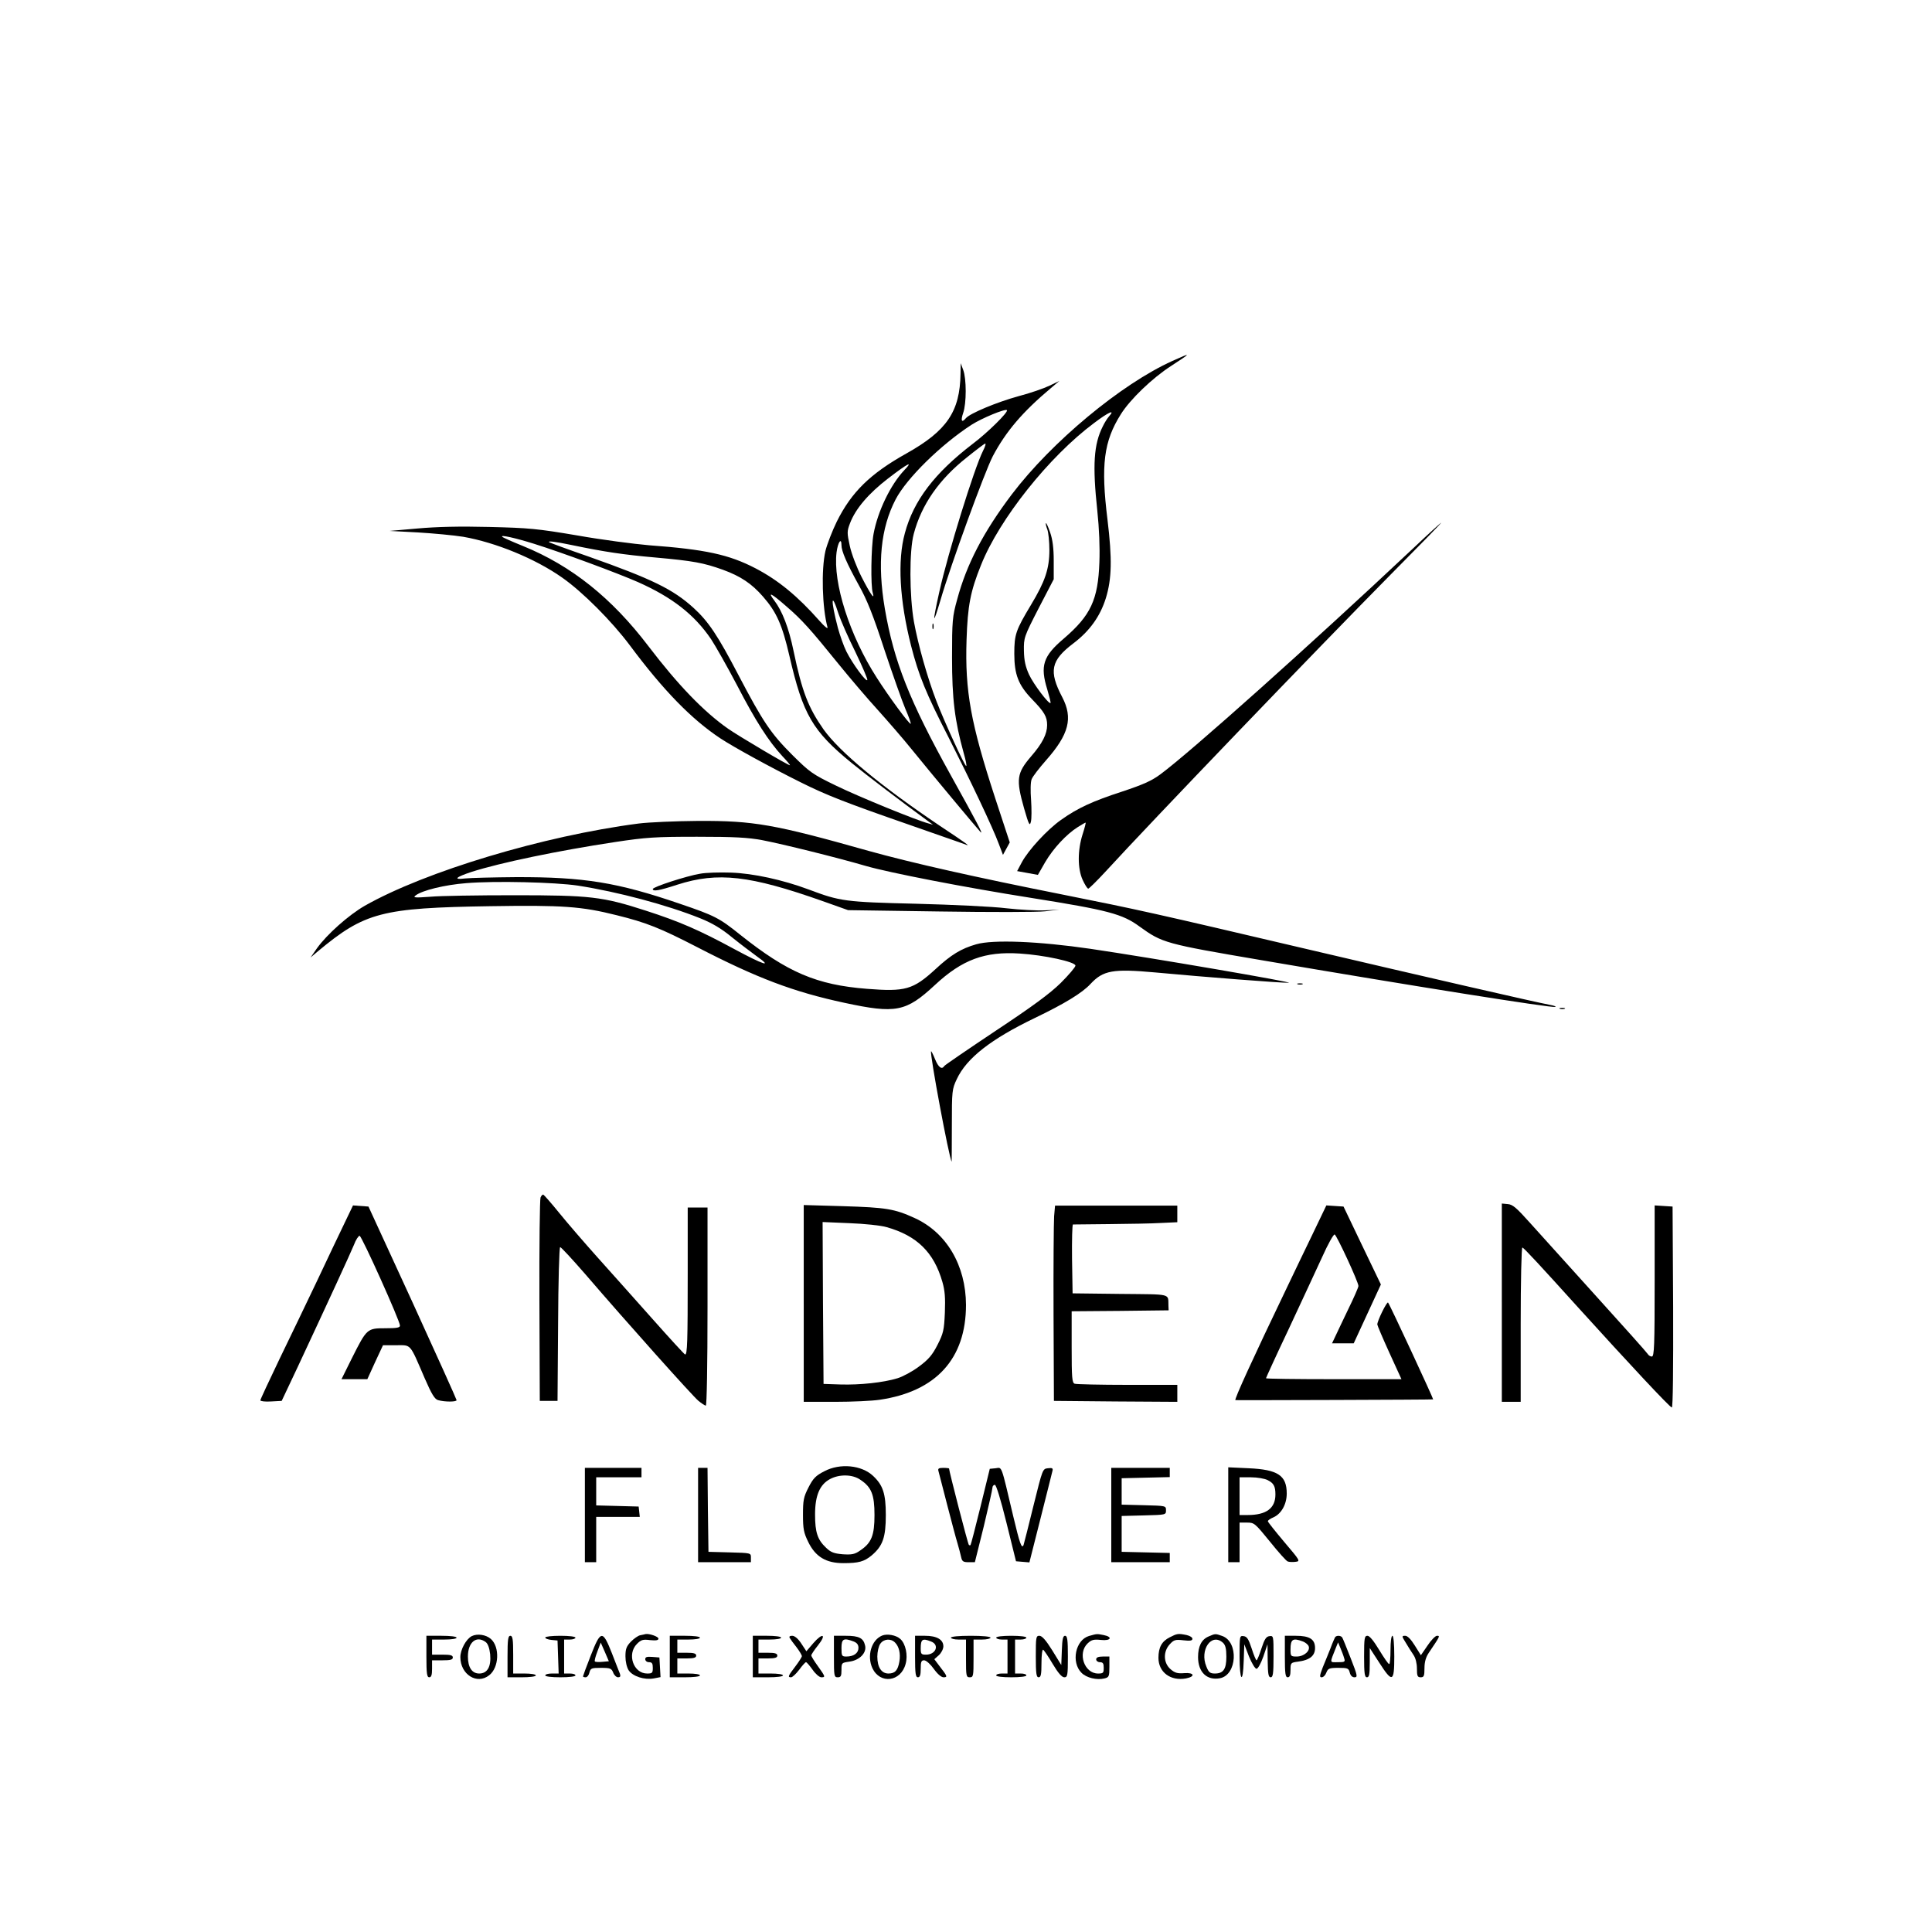 <?xml version="1.0" standalone="no"?>
<!DOCTYPE svg PUBLIC "-//W3C//DTD SVG 20010904//EN"
 "http://www.w3.org/TR/2001/REC-SVG-20010904/DTD/svg10.dtd">
<svg version="1.0" xmlns="http://www.w3.org/2000/svg"
 width="1024pt" height="1024pt" viewBox="0 0 1024 1024"
 preserveAspectRatio="xMidYMid meet">

<g transform="translate(0,1024) scale(0.1,-0.1)"
fill="#000000" stroke="none">
<path d="M6214 8327 c-272 -123 -640 -429 -851 -707 -151 -200 -240 -371 -290
-558 -25 -90 -27 -112 -27 -307 0 -219 14 -334 62 -507 11 -38 17 -68 13 -68
-8 0 -114 231 -157 342 -47 121 -98 301 -120 423 -24 137 -25 376 -1 465 41
155 134 289 282 406 47 38 91 71 96 73 6 2 1 -16 -11 -39 -46 -91 -185 -539
-231 -745 -38 -171 -36 -187 6 -45 54 186 234 679 277 762 70 132 158 235 308
361 l45 38 -52 -25 c-29 -14 -103 -40 -165 -56 -113 -31 -258 -91 -279 -117
-22 -26 -28 -13 -14 28 18 51 18 182 0 229 l-13 35 -1 -56 c-3 -200 -72 -302
-286 -422 -193 -108 -292 -205 -370 -362 -24 -49 -51 -119 -60 -155 -23 -100
-17 -302 11 -405 3 -11 -16 4 -43 35 -115 130 -218 215 -339 278 -141 73 -265
100 -564 122 -80 7 -251 29 -380 52 -213 36 -257 40 -466 45 -158 4 -279 1
-380 -8 l-149 -13 150 -8 c83 -5 190 -15 240 -23 172 -30 382 -116 524 -216
109 -76 264 -232 359 -359 178 -239 327 -392 481 -494 70 -46 261 -151 426
-233 134 -67 239 -108 570 -223 154 -54 289 -101 300 -105 31 -13 20 -4 -135
99 -312 210 -529 390 -615 510 -81 116 -114 200 -159 416 -25 122 -60 212
-102 267 -38 50 -17 40 63 -30 84 -72 129 -123 278 -307 60 -74 152 -182 205
-240 52 -58 136 -154 185 -215 101 -125 341 -412 362 -435 17 -17 -17 48 -157
300 -220 396 -302 604 -350 883 -41 241 -22 428 57 580 59 113 241 291 403
396 55 35 178 86 187 77 9 -9 -102 -119 -182 -179 -201 -154 -313 -300 -359
-473 -40 -145 -28 -357 33 -597 40 -156 78 -250 199 -486 116 -229 233 -475
266 -564 l22 -58 18 33 18 33 -77 234 c-130 398 -161 568 -152 841 6 179 20
255 77 396 97 243 360 574 599 752 78 59 114 74 79 35 -9 -10 -24 -34 -33 -53
-48 -95 -55 -204 -29 -447 10 -95 14 -193 11 -273 -7 -199 -46 -282 -188 -404
-111 -94 -127 -145 -88 -271 11 -37 19 -69 17 -71 -9 -8 -91 101 -114 151 -19
42 -26 74 -27 126 -1 69 0 73 78 225 l80 154 0 98 c0 67 -6 113 -19 150 -10
29 -20 51 -22 49 -3 -2 1 -17 7 -33 6 -16 11 -65 11 -109 0 -100 -23 -167 -97
-290 -81 -135 -89 -157 -89 -260 0 -110 22 -166 93 -240 67 -69 81 -94 81
-138 0 -47 -25 -97 -85 -166 -76 -89 -81 -121 -37 -276 25 -87 30 -96 36 -70
4 15 4 67 1 114 -4 50 -3 97 3 111 5 14 40 59 76 100 122 138 144 224 86 335
-72 138 -61 194 59 285 86 65 142 143 172 239 32 103 34 210 9 416 -36 291
-20 416 71 560 49 78 166 191 267 256 109 71 109 72 6 26z m-1421 -579 c-73
-77 -141 -218 -163 -338 -13 -69 -16 -275 -4 -313 12 -42 -14 -4 -60 86 -25
49 -53 122 -62 164 -15 69 -15 77 1 119 29 77 98 158 202 238 104 80 137 97
86 44z m-1963 -390 c153 -48 444 -156 551 -203 182 -81 299 -172 388 -303 23
-35 85 -144 137 -243 99 -191 168 -298 240 -376 24 -25 43 -48 41 -49 -4 -4
-271 154 -327 193 -129 90 -266 232 -423 438 -194 255 -407 426 -665 531 -57
23 -107 45 -110 49 -12 12 69 -6 168 -37z m201 -7 c173 -36 273 -51 444 -66
200 -18 254 -28 357 -65 93 -34 152 -73 212 -142 72 -82 102 -150 140 -314 72
-312 122 -398 330 -568 82 -67 262 -204 406 -309 l25 -18 -25 7 c-62 16 -368
141 -489 200 -126 61 -139 71 -231 162 -115 115 -156 176 -285 422 -110 211
-160 286 -239 358 -109 99 -220 153 -556 272 -113 39 -207 74 -209 76 -9 8 29
4 120 -15z m1429 -1 c0 -31 28 -96 91 -210 45 -80 77 -161 137 -345 44 -132
94 -273 111 -313 18 -41 30 -76 28 -78 -6 -6 -117 145 -180 244 -144 224 -233
503 -213 665 7 53 26 81 26 37z m-15 -365 c11 -33 50 -123 88 -199 37 -77 66
-144 64 -150 -5 -14 -79 87 -111 151 -14 28 -34 85 -45 125 -39 149 -36 199 4
73z"/>
<path d="M7485 7329 c-533 -501 -1176 -1076 -1336 -1194 -46 -34 -92 -54 -200
-90 -157 -51 -236 -87 -326 -151 -73 -52 -171 -158 -207 -224 l-25 -47 55 -10
55 -10 39 68 c43 73 112 147 172 185 21 13 39 24 42 24 2 0 -5 -28 -16 -62
-27 -85 -27 -181 0 -241 12 -26 25 -47 30 -47 4 0 46 41 93 92 241 263 1108
1166 1513 1576 148 149 268 272 265 272 -2 0 -72 -63 -154 -141z"/>
<path d="M4942 6920 c0 -14 2 -19 5 -12 2 6 2 18 0 25 -3 6 -5 1 -5 -13z"/>
<path d="M3384 5875 c-502 -65 -1131 -254 -1451 -436 -85 -49 -200 -151 -253
-225 l-34 -49 39 33 c249 207 337 230 914 239 384 6 483 -1 670 -48 158 -39
230 -68 426 -169 317 -164 510 -237 780 -295 274 -59 327 -48 480 94 145 135
265 179 450 167 128 -8 295 -44 295 -64 0 -8 -35 -49 -78 -92 -57 -56 -148
-123 -344 -253 -147 -98 -270 -182 -273 -187 -13 -21 -31 -8 -49 36 -10 25
-20 44 -21 42 -9 -8 96 -570 109 -585 0 -1 1 85 1 190 0 186 1 194 26 247 52
112 182 213 415 325 156 75 250 132 294 180 67 72 119 81 341 61 268 -25 671
-56 709 -55 39 1 -718 131 -1050 180 -274 40 -517 50 -606 24 -80 -23 -133
-55 -216 -132 -119 -109 -160 -120 -363 -104 -267 21 -421 87 -671 286 -112
90 -136 102 -321 165 -330 113 -507 142 -868 141 -121 -1 -242 -4 -270 -7 -66
-8 -50 7 35 35 150 48 456 112 760 158 165 25 212 28 435 28 199 0 269 -4 345
-18 109 -21 396 -92 550 -137 125 -36 526 -114 875 -169 408 -65 484 -85 575
-152 121 -87 134 -91 645 -178 807 -138 1540 -254 1558 -248 7 2 -6 7 -28 11
-72 13 -689 155 -1290 296 -809 190 -889 208 -1300 290 -453 90 -791 166
-1021 230 -503 142 -610 160 -902 159 -120 -1 -263 -7 -318 -14z m-321 -329
c212 -33 471 -102 648 -173 62 -25 111 -53 170 -102 46 -37 106 -82 132 -101
85 -60 34 -44 -120 39 -188 102 -293 147 -469 204 -232 75 -295 82 -699 82
-192 0 -393 -3 -445 -8 -82 -6 -93 -5 -77 7 35 27 154 56 267 65 155 13 472 5
593 -13z"/>
<path d="M3710 5609 c-72 -12 -250 -70 -250 -81 0 -14 32 -9 130 23 215 69
385 49 770 -87 l135 -48 485 -7 c267 -4 519 -4 560 1 l75 9 -76 -4 c-41 -2
-134 3 -205 11 -71 9 -286 19 -479 24 -377 9 -403 13 -570 76 -137 51 -293 85
-410 89 -60 2 -135 0 -165 -6z"/>
<path d="M6878 5023 c6 -2 18 -2 25 0 6 3 1 5 -13 5 -14 0 -19 -2 -12 -5z"/>
<path d="M8268 4893 c6 -2 18 -2 25 0 6 3 1 5 -13 5 -14 0 -19 -2 -12 -5z"/>
<path d="M2865 3893 c-4 -10 -7 -256 -6 -548 l2 -530 47 0 47 0 3 408 c1 224
6 407 11 407 5 0 64 -64 132 -142 225 -262 569 -646 600 -672 17 -14 35 -26
40 -26 5 0 9 211 9 525 l0 525 -52 0 -53 0 0 -351 c0 -360 -2 -430 -14 -428
-3 0 -82 86 -176 192 -93 105 -225 252 -291 326 -67 75 -157 179 -199 231 -42
52 -81 96 -85 98 -4 2 -11 -5 -15 -15z"/>
<path d="M7960 3336 l0 -526 50 0 50 0 0 411 c0 226 4 409 9 407 9 -3 96 -97
301 -324 260 -287 481 -524 491 -524 6 0 8 205 7 533 l-3 532 -47 3 -48 3 0
-400 c0 -344 -2 -401 -15 -401 -7 0 -18 6 -22 14 -4 7 -128 146 -274 307 -146
162 -304 337 -351 389 -69 77 -90 96 -116 98 l-32 3 0 -525z"/>
<path d="M1824 3753 c-26 -54 -91 -190 -144 -303 -54 -113 -143 -299 -199
-414 -55 -115 -101 -213 -101 -218 0 -5 26 -8 57 -6 l56 3 85 180 c165 353
279 601 298 647 10 27 24 48 30 48 11 0 214 -451 214 -476 0 -11 -17 -14 -78
-14 -96 0 -98 -2 -176 -157 l-56 -113 68 0 69 0 41 90 42 90 70 0 c81 0 70 13
151 -175 37 -85 53 -111 71 -116 35 -10 98 -10 98 0 0 4 -105 237 -233 517
l-234 509 -41 3 -41 3 -47 -98z"/>
<path d="M4260 3331 l0 -521 166 0 c91 0 198 5 237 11 299 44 457 218 457 503
-1 209 -103 383 -272 460 -107 49 -151 56 -380 63 l-208 6 0 -522z m439 405
c160 -45 251 -133 296 -291 13 -45 16 -83 13 -162 -4 -93 -8 -110 -39 -171
-27 -53 -47 -77 -97 -114 -34 -26 -86 -54 -115 -63 -75 -23 -199 -36 -302 -33
l-90 3 -3 429 -2 429 142 -6 c79 -3 167 -12 197 -21z"/>
<path d="M5587 3793 c-2 -32 -4 -265 -3 -518 l2 -460 327 -3 327 -2 0 45 0 45
-264 0 c-145 0 -271 3 -280 6 -14 5 -16 32 -16 195 l0 189 257 2 257 3 -1 23
c-3 68 24 61 -255 64 l-253 3 -3 183 c-1 100 1 182 5 182 5 0 91 1 193 2 102
1 224 3 273 6 l87 4 0 44 0 44 -324 0 -324 0 -5 -57z"/>
<path d="M6959 3703 c-39 -81 -101 -209 -136 -283 -184 -383 -283 -600 -275
-601 15 -1 1047 2 1048 4 2 3 -231 506 -239 513 -6 7 -57 -96 -57 -116 0 -5
29 -73 64 -150 l64 -140 -359 0 c-197 0 -359 2 -359 5 0 2 54 121 121 262 66
142 146 313 177 381 30 67 60 121 66 119 11 -4 126 -252 126 -273 0 -7 -24
-62 -53 -121 -28 -59 -60 -125 -69 -145 l-18 -38 58 0 57 0 72 156 72 156 -99
206 -99 207 -46 3 -45 3 -71 -148z"/>
<path d="M4369 2442 c-45 -23 -59 -37 -84 -86 -26 -51 -29 -68 -29 -145 0 -75
4 -95 28 -144 38 -78 94 -112 186 -112 81 0 110 8 150 41 59 50 75 96 75 214
0 113 -15 158 -67 207 -61 58 -176 69 -259 25z m191 -45 c59 -39 75 -79 75
-187 0 -108 -16 -148 -76 -188 -28 -20 -44 -23 -92 -20 -46 4 -63 10 -88 34
-46 43 -59 82 -59 177 0 101 25 159 80 188 49 26 119 25 160 -4z"/>
<path d="M3100 2210 l0 -250 30 0 30 0 0 120 0 120 116 0 115 0 -3 28 -3 27
-112 3 -113 3 0 74 0 75 120 0 120 0 0 25 0 25 -150 0 -150 0 0 -250z"/>
<path d="M3700 2210 l0 -250 140 0 140 0 0 25 c0 24 0 24 -112 27 l-113 3 -3
223 -2 222 -25 0 -25 0 0 -250z"/>
<path d="M4974 2443 c3 -10 23 -90 46 -178 23 -88 47 -180 55 -205 7 -25 16
-57 19 -72 5 -24 11 -28 40 -28 l33 0 47 189 c25 104 46 197 46 205 0 9 6 16
13 16 7 0 30 -74 62 -203 l50 -202 35 -3 36 -3 59 233 c32 128 61 241 63 251
4 15 0 18 -24 15 -28 -3 -28 -4 -76 -197 -26 -106 -50 -201 -53 -210 -10 -22
-20 7 -55 154 -66 279 -58 257 -93 253 l-31 -3 -49 -200 c-27 -110 -51 -202
-53 -204 -2 -2 -6 -2 -9 1 -5 4 -105 392 -105 405 0 1 -14 3 -31 3 -24 0 -29
-4 -25 -17z"/>
<path d="M5890 2210 l0 -250 155 0 155 0 0 25 0 24 -127 3 -128 3 0 95 0 95
118 3 c117 3 117 3 117 27 0 24 0 24 -117 27 l-118 3 0 70 0 70 128 3 127 3 0
24 0 25 -155 0 -155 0 0 -250z"/>
<path d="M6510 2211 l0 -251 30 0 30 0 0 105 0 105 40 0 c38 0 42 -4 121 -101
44 -55 87 -103 94 -105 7 -3 26 -4 41 -2 27 3 26 5 -59 105 -48 57 -87 106
-87 110 0 5 13 14 30 21 42 19 70 70 70 126 0 96 -47 127 -202 134 l-108 5 0
-252z m209 184 c32 -16 41 -33 41 -76 0 -73 -48 -109 -147 -109 l-43 0 0 100
0 100 60 0 c34 0 74 -7 89 -15z"/>
<path d="M2500 1568 c-30 -16 -60 -72 -60 -111 0 -92 88 -148 153 -96 52 40
57 149 9 192 -26 23 -72 30 -102 15z m74 -31 c12 -9 20 -31 24 -65 6 -66 -15
-102 -58 -102 -38 0 -60 32 -60 90 0 76 45 113 94 77z"/>
<path d="M3394 1573 c-12 -2 -34 -18 -50 -34 -24 -25 -29 -39 -29 -78 0 -28 7
-58 17 -74 22 -32 83 -52 133 -43 l36 7 -3 52 -3 52 -37 3 c-29 2 -38 0 -38
-12 0 -9 9 -16 20 -16 16 0 20 -7 20 -30 0 -27 -3 -30 -30 -30 -73 0 -108 103
-54 157 22 22 32 25 70 20 31 -3 44 -1 44 8 0 11 -50 28 -69 24 -3 -1 -16 -4
-27 -6z"/>
<path d="M4675 1571 c-57 -24 -81 -108 -51 -173 41 -86 151 -72 176 23 13 46
0 107 -28 132 -23 21 -70 29 -97 18z m69 -37 c21 -21 30 -58 23 -100 -8 -47
-23 -64 -58 -64 -37 0 -59 33 -59 90 0 25 7 56 16 68 18 26 56 29 78 6z"/>
<path d="M5772 1569 c-72 -21 -96 -139 -40 -195 26 -27 82 -40 122 -30 24 6
26 11 26 61 l0 55 -35 0 c-24 0 -35 -5 -35 -15 0 -8 9 -15 20 -15 16 0 20 -7
20 -30 0 -27 -3 -30 -30 -30 -73 0 -110 108 -55 160 20 19 32 22 70 18 53 -6
65 16 14 26 -36 7 -34 7 -77 -5z"/>
<path d="M6200 1562 c-42 -21 -60 -53 -60 -109 0 -76 64 -124 146 -109 51 10
44 32 -9 28 -35 -3 -50 1 -73 21 -38 33 -40 93 -4 132 22 24 30 26 73 21 35
-4 47 -2 47 8 0 8 -14 16 -31 20 -45 9 -50 8 -89 -12z"/>
<path d="M6405 1566 c-37 -16 -55 -52 -55 -109 0 -80 47 -125 116 -112 91 17
100 193 12 224 -37 13 -36 13 -73 -3z m77 -33 c13 -12 18 -31 18 -74 0 -66
-16 -89 -61 -89 -25 0 -33 6 -45 37 -37 88 27 181 88 126z"/>
<path d="M2260 1460 c0 -91 3 -110 15 -110 11 0 15 12 15 45 l0 45 55 0 c42 0
55 3 55 15 0 12 -13 15 -55 15 l-55 0 0 40 0 40 65 0 c37 0 65 4 65 10 0 6
-33 10 -80 10 l-80 0 0 -110z"/>
<path d="M2690 1460 l0 -110 75 0 c43 0 75 4 75 10 0 6 -27 10 -60 10 l-60 0
0 100 c0 82 -3 100 -15 100 -12 0 -15 -19 -15 -110z"/>
<path d="M2890 1561 c0 -6 15 -11 33 -13 l32 -3 3 -87 3 -88 -36 0 c-19 0 -35
-4 -35 -10 0 -6 33 -10 80 -10 47 0 80 4 80 10 0 6 -13 10 -30 10 l-30 0 0 90
0 90 30 0 c17 0 30 5 30 10 0 6 -33 10 -80 10 -44 0 -80 -4 -80 -9z"/>
<path d="M3131 1465 c-23 -58 -41 -108 -41 -110 0 -3 6 -5 14 -5 8 0 17 11 20
25 6 23 11 25 61 25 50 0 56 -3 65 -25 5 -14 17 -25 26 -25 11 0 14 5 10 18
-4 9 -23 59 -43 110 -49 124 -59 123 -112 -13z m62 -33 c-19 -2 -37 -1 -40 2
-3 3 3 26 13 52 l18 48 22 -50 21 -49 -34 -3z"/>
<path d="M3550 1460 l0 -110 80 0 c47 0 80 4 80 10 0 6 -27 10 -60 10 l-60 0
0 40 0 40 50 0 c38 0 50 4 50 15 0 11 -12 15 -50 15 l-50 0 0 35 0 35 60 0
c33 0 60 4 60 10 0 6 -33 10 -80 10 l-80 0 0 -110z"/>
<path d="M3990 1460 l0 -110 80 0 c47 0 80 4 80 10 0 6 -28 10 -65 10 l-65 0
0 40 0 40 50 0 c38 0 50 4 50 15 0 11 -12 15 -50 15 l-50 0 0 35 0 35 60 0
c33 0 60 4 60 10 0 6 -32 10 -75 10 l-75 0 0 -110z"/>
<path d="M4186 1558 c4 -7 20 -29 36 -49 15 -20 28 -41 28 -47 0 -5 -16 -30
-35 -55 -39 -51 -41 -57 -22 -57 7 0 26 18 43 40 16 22 32 40 36 40 4 0 19
-18 35 -40 15 -22 36 -40 46 -40 23 0 22 3 -18 59 -19 26 -35 52 -35 57 0 5
16 29 36 54 47 59 24 68 -26 10 l-36 -42 -27 41 c-17 26 -35 41 -48 41 -13 0
-18 -4 -13 -12z"/>
<path d="M4420 1460 c0 -103 1 -110 20 -110 17 0 20 7 20 39 0 38 1 38 42 44
54 7 93 47 83 86 -9 39 -32 51 -102 51 l-63 0 0 -110z m104 80 c18 -7 26 -17
26 -34 0 -28 -25 -46 -64 -46 -24 0 -26 3 -26 45 0 49 11 55 64 35z"/>
<path d="M4850 1460 c0 -91 3 -110 15 -110 11 0 15 12 15 45 0 37 3 45 18 45
11 0 33 -20 51 -45 20 -28 40 -45 52 -45 23 0 20 6 -22 60 l-27 36 24 21 c13
12 24 33 24 47 0 36 -35 56 -97 56 l-53 0 0 -110z m84 80 c47 -17 27 -70 -26
-70 -25 0 -28 3 -28 33 0 49 9 55 54 37z"/>
<path d="M5040 1560 c0 -5 18 -10 40 -10 l40 0 0 -100 c0 -93 1 -100 20 -100
19 0 20 7 20 100 l0 100 45 0 c25 0 45 5 45 10 0 6 -42 10 -105 10 -63 0 -105
-4 -105 -10z"/>
<path d="M5280 1560 c0 -5 14 -10 30 -10 l30 0 0 -90 0 -90 -30 0 c-16 0 -30
-4 -30 -10 0 -6 33 -10 80 -10 47 0 80 4 80 10 0 6 -13 10 -30 10 l-30 0 0 90
0 90 30 0 c17 0 30 5 30 10 0 6 -33 10 -80 10 -47 0 -80 -4 -80 -10z"/>
<path d="M5490 1460 c0 -91 3 -110 15 -110 12 0 15 15 15 76 0 41 4 73 9 70 5
-3 28 -37 51 -76 28 -47 48 -70 61 -70 17 0 19 9 19 110 0 90 -3 110 -15 110
-11 0 -15 -18 -17 -77 l-3 -78 -48 78 c-33 53 -54 77 -68 77 -18 0 -19 -8 -19
-110z"/>
<path d="M6570 1461 c0 -132 18 -151 22 -23 l3 87 25 -65 c15 -36 32 -65 40
-65 7 0 23 28 36 65 l22 65 1 -87 c1 -71 4 -88 16 -88 12 0 15 19 15 111 0
108 0 110 -22 107 -17 -2 -26 -16 -42 -65 -11 -35 -23 -63 -26 -63 -3 0 -15
28 -26 63 -16 49 -25 63 -42 65 -22 3 -22 1 -22 -107z"/>
<path d="M6810 1460 c0 -91 3 -110 15 -110 11 0 15 11 15 39 0 37 1 39 40 44
62 8 90 31 90 72 0 47 -29 65 -102 65 l-58 0 0 -110z m95 80 c14 -5 28 -17 31
-25 10 -25 -25 -55 -63 -55 -32 0 -33 2 -33 38 0 54 12 62 65 42z"/>
<path d="M7076 1562 c-2 -4 -14 -30 -24 -58 -11 -27 -29 -73 -41 -101 -17 -45
-18 -53 -6 -53 9 0 20 11 25 25 9 22 15 25 64 25 49 0 54 -2 60 -25 4 -16 13
-25 25 -25 18 0 16 9 -20 101 -22 56 -42 106 -45 110 -7 11 -31 12 -38 1z m48
-110 c7 -20 4 -22 -33 -22 -45 0 -44 -8 -10 78 l11 27 13 -31 c7 -17 16 -40
19 -52z"/>
<path d="M7230 1460 c0 -91 3 -110 15 -110 12 0 15 15 15 78 l0 77 50 -77 c70
-109 80 -105 80 32 0 67 -4 110 -10 110 -6 0 -10 -32 -10 -75 0 -41 -3 -75 -7
-75 -5 0 -28 34 -53 75 -29 48 -51 75 -62 75 -16 0 -18 -12 -18 -110z"/>
<path d="M7451 1533 c12 -21 31 -50 41 -65 11 -16 18 -44 18 -72 0 -39 3 -46
20 -46 17 0 20 7 20 48 0 33 7 58 23 82 60 89 61 90 43 90 -8 0 -31 -23 -50
-52 l-35 -51 -32 51 c-21 34 -39 52 -51 52 -19 0 -19 -2 3 -37z"/>
</g>
</svg>
